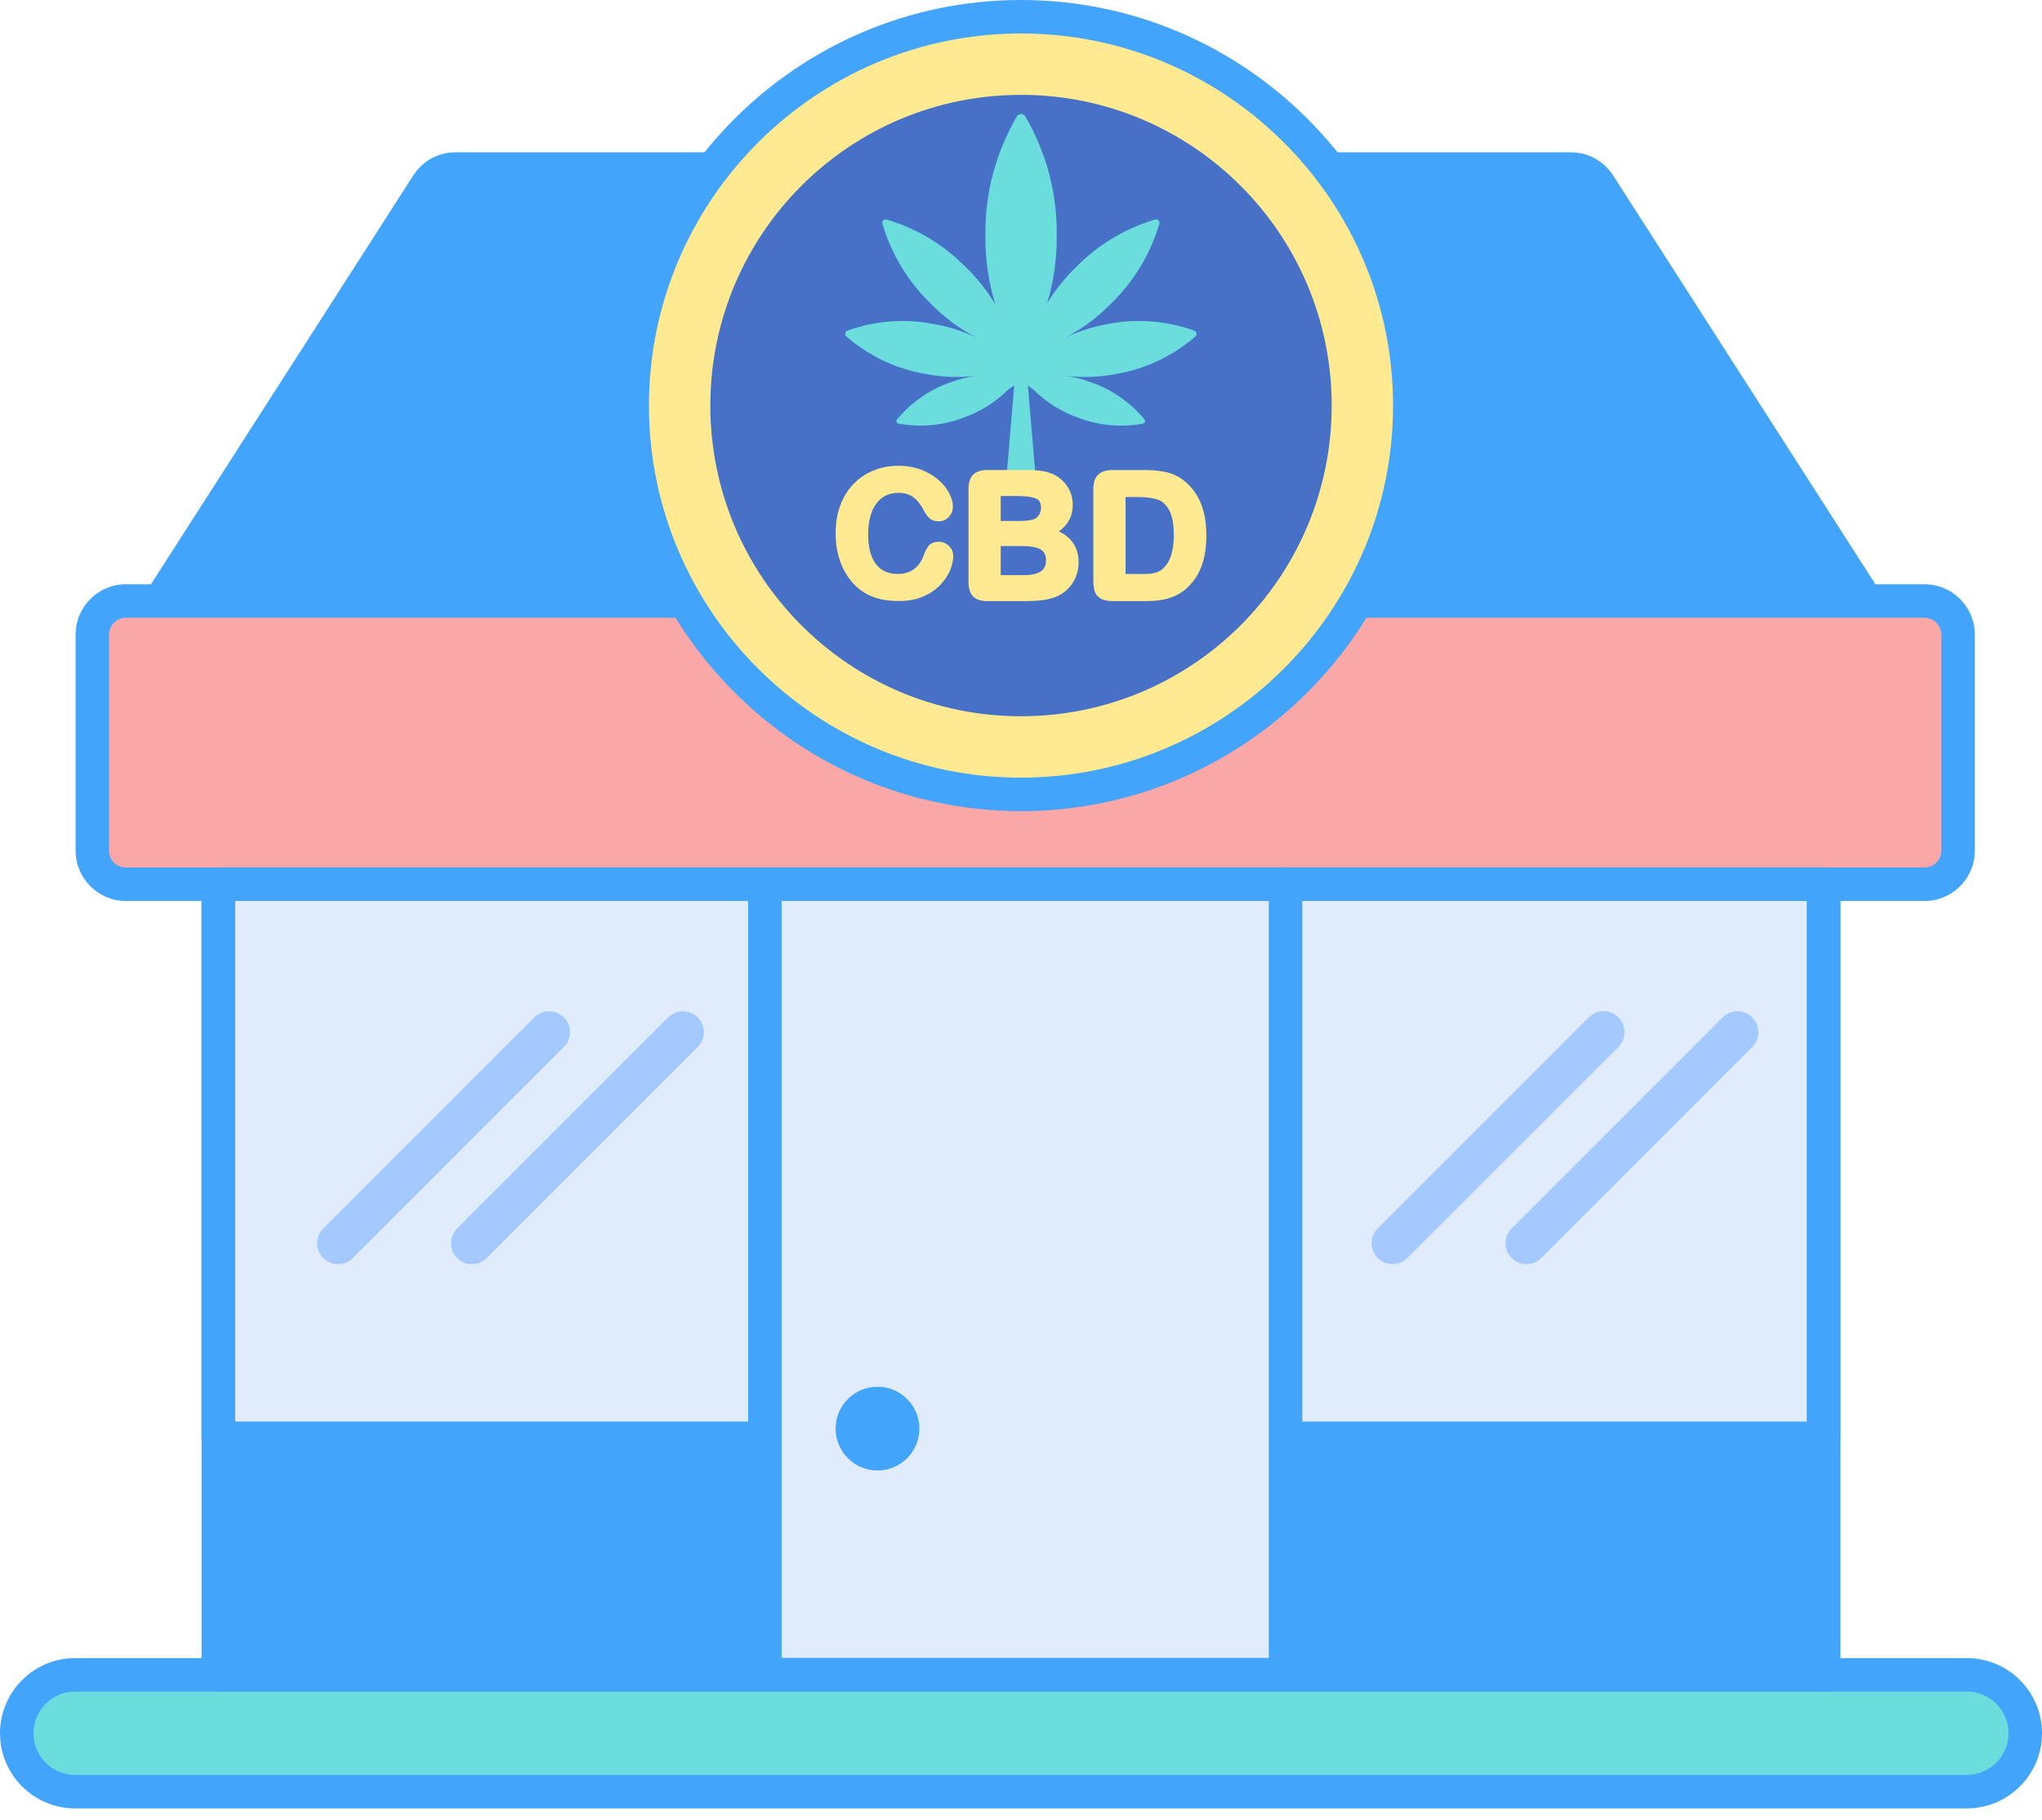 <svg width="101" height="90" viewBox="0 0 101 90" fill="none" xmlns="http://www.w3.org/2000/svg">
<path d="M92.309 29.725L79.091 9.123C78.786 8.648 78.261 8.361 77.697 8.361H67.943H67.187H33.041H22.53C21.966 8.361 21.441 8.648 21.137 9.123L7.919 29.725H92.309Z" fill="#42A4FA"/>
<path d="M92.309 30.553H7.918C7.616 30.553 7.337 30.387 7.192 30.122C7.047 29.856 7.058 29.532 7.221 29.278L20.44 8.676C20.898 7.96 21.68 7.533 22.53 7.533H77.697C78.547 7.533 79.328 7.96 79.787 8.675L93.006 29.278C93.169 29.532 93.18 29.856 93.035 30.122C92.89 30.387 92.611 30.553 92.309 30.553ZM9.433 28.897H90.794L78.394 9.57C78.241 9.331 77.981 9.189 77.697 9.189H22.53C22.247 9.189 21.986 9.331 21.833 9.57L9.433 28.897Z" fill="#42A4FA"/>
<path d="M10.798 43.731H90.203V82.833H10.798V43.731Z" fill="#42A4FA"/>
<path d="M10.798 43.731H90.203V71.136H10.798V43.731Z" fill="#E0EBFC"/>
<path d="M95.193 43.731H6.223C5.309 43.731 4.567 42.99 4.567 42.075V31.381C4.567 30.466 5.309 29.725 6.223 29.725H95.193C96.107 29.725 96.848 30.466 96.848 31.381V42.075C96.848 42.99 96.107 43.731 95.193 43.731Z" fill="#F9A7A7"/>
<path d="M95.193 44.559H6.223C4.853 44.559 3.74 43.445 3.74 42.075V31.381C3.74 30.011 4.853 28.897 6.223 28.897H95.193C96.563 28.897 97.677 30.011 97.677 31.381V42.075C97.677 43.445 96.562 44.559 95.193 44.559ZM6.223 30.553C5.767 30.553 5.395 30.924 5.395 31.381V42.075C5.395 42.532 5.767 42.903 6.223 42.903H95.193C95.65 42.903 96.021 42.532 96.021 42.075V31.381C96.021 30.924 95.65 30.553 95.193 30.553H6.223Z" fill="#42A4FA"/>
<path d="M97.284 88.609H3.716C2.121 88.609 0.828 87.316 0.828 85.721C0.828 84.126 2.121 82.832 3.716 82.832H97.285C98.88 82.832 100.173 84.126 100.173 85.721C100.173 87.316 98.88 88.609 97.284 88.609V88.609Z" fill="#6BDDDD"/>
<path d="M90.203 71.964H10.798C10.341 71.964 9.97 71.593 9.97 71.136V43.731C9.97 43.274 10.341 42.903 10.798 42.903H90.203C90.659 42.903 91.03 43.274 91.03 43.731V71.136C91.03 71.593 90.66 71.964 90.203 71.964ZM11.626 70.308H89.375V44.559H11.626V70.308Z" fill="#42A4FA"/>
<path d="M37.831 43.731H63.584V82.833H37.831V43.731Z" fill="#E0EBFC"/>
<path d="M43.402 72.725C44.546 72.725 45.473 71.798 45.473 70.655C45.473 69.511 44.546 68.584 43.402 68.584C42.258 68.584 41.331 69.511 41.331 70.655C41.331 71.798 42.258 72.725 43.402 72.725Z" fill="#42A4FA"/>
<path d="M63.584 83.66H37.832C37.375 83.66 37.004 83.29 37.004 82.832V43.731C37.004 43.274 37.375 42.903 37.832 42.903H63.585C64.042 42.903 64.413 43.274 64.413 43.731V82.832C64.412 83.29 64.042 83.66 63.584 83.66ZM38.66 82.005H62.757V44.559H38.66V82.005Z" fill="#42A4FA"/>
<path d="M90.203 83.66H10.798C10.341 83.66 9.97 83.29 9.97 82.832V43.731C9.97 43.274 10.341 42.903 10.798 42.903H90.203C90.659 42.903 91.03 43.274 91.03 43.731V82.832C91.03 83.29 90.66 83.66 90.203 83.66ZM11.626 82.005H89.375V44.559H11.626V82.005Z" fill="#42A4FA"/>
<path d="M97.284 89.437H3.716C1.667 89.437 0 87.77 0 85.721C0 83.671 1.667 82.004 3.716 82.004H97.285C99.334 82.004 101.001 83.671 101.001 85.721C101.001 87.77 99.334 89.437 97.284 89.437ZM3.716 83.66C2.58 83.66 1.656 84.585 1.656 85.721C1.656 86.857 2.58 87.782 3.716 87.782H97.285C98.421 87.782 99.345 86.857 99.345 85.721C99.345 84.585 98.421 83.66 97.285 83.66H3.716Z" fill="#42A4FA"/>
<path d="M16.72 62.522C16.455 62.522 16.191 62.421 15.988 62.219C15.584 61.815 15.584 61.16 15.988 60.756L26.426 50.318C26.83 49.914 27.485 49.914 27.889 50.318C28.293 50.723 28.294 51.378 27.889 51.782L17.452 62.219C17.25 62.421 16.985 62.522 16.72 62.522V62.522Z" fill="#A4C9FF"/>
<path d="M23.343 62.522C23.078 62.522 22.814 62.421 22.611 62.219C22.207 61.814 22.207 61.159 22.611 60.755L33.049 50.318C33.453 49.913 34.108 49.913 34.512 50.318C34.916 50.722 34.916 51.377 34.512 51.781L24.075 62.218C23.873 62.421 23.608 62.522 23.343 62.522V62.522Z" fill="#A4C9FF"/>
<path d="M68.876 62.522C68.611 62.522 68.347 62.421 68.144 62.219C67.74 61.814 67.74 61.159 68.144 60.755L78.582 50.318C78.986 49.913 79.641 49.913 80.045 50.318C80.449 50.722 80.45 51.377 80.045 51.781L69.608 62.219C69.406 62.421 69.141 62.522 68.876 62.522Z" fill="#A4C9FF"/>
<path d="M75.499 62.522C75.234 62.522 74.97 62.421 74.767 62.219C74.363 61.814 74.363 61.159 74.767 60.755L85.205 50.318C85.609 49.913 86.264 49.913 86.668 50.318C87.072 50.722 87.073 51.377 86.668 51.781L76.231 62.219C76.029 62.421 75.764 62.522 75.499 62.522Z" fill="#A4C9FF"/>
<path d="M50.5 39.287C39.897 39.287 31.27 30.661 31.27 20.058C31.27 9.454 39.897 0.828 50.5 0.828C61.104 0.828 69.73 9.454 69.73 20.058C69.73 30.661 61.104 39.287 50.5 39.287Z" fill="#FFEA92"/>
<path d="M50.5 35.424C58.987 35.424 65.867 28.544 65.867 20.057C65.867 11.571 58.987 4.691 50.5 4.691C42.014 4.691 35.134 11.571 35.134 20.057C35.134 28.544 42.014 35.424 50.5 35.424Z" fill="#4671C6"/>
<path d="M55.238 18.489C56.659 18.246 57.993 17.615 59.123 16.646C59.224 16.559 59.192 16.393 59.066 16.349C57.663 15.852 56.192 15.745 54.779 16.03C54.066 16.152 53.375 16.372 52.721 16.683C53.555 16.242 54.314 15.675 54.972 14.997C56.079 13.921 56.894 12.575 57.343 11.072C57.382 10.942 57.259 10.819 57.129 10.858C55.626 11.307 54.279 12.122 53.204 13.229C52.66 13.757 52.187 14.351 51.794 14.996C52.124 13.898 52.283 12.763 52.266 11.621C52.297 9.589 51.767 7.578 50.716 5.762C50.622 5.599 50.385 5.599 50.291 5.762C49.24 7.578 48.71 9.589 48.741 11.621C48.723 12.785 48.89 13.943 49.233 15.061C48.832 14.39 48.346 13.775 47.784 13.229C46.709 12.122 45.362 11.307 43.859 10.858C43.729 10.819 43.606 10.942 43.645 11.072C44.094 12.575 44.909 13.921 46.016 14.997C46.674 15.674 47.433 16.241 48.267 16.683C47.613 16.372 46.922 16.152 46.209 16.03C44.796 15.745 43.325 15.852 41.922 16.349C41.795 16.393 41.764 16.559 41.865 16.646C42.995 17.615 44.329 18.246 45.75 18.489C46.598 18.66 47.467 18.689 48.33 18.578C47.874 18.637 47.428 18.749 46.999 18.913C45.984 19.265 45.08 19.892 44.368 20.742C44.303 20.819 44.346 20.936 44.445 20.953C45.537 21.147 46.632 21.047 47.636 20.664C48.469 20.376 49.226 19.902 49.864 19.271L50.166 19.056L49.765 23.791C49.748 23.991 49.905 24.162 50.106 24.162H50.503H50.9C51.101 24.162 51.258 23.991 51.241 23.791L50.841 19.068L51.114 19.271H51.114C51.753 19.901 52.51 20.375 53.342 20.664C54.346 21.047 55.441 21.148 56.533 20.953C56.632 20.936 56.675 20.819 56.61 20.742C55.898 19.892 54.995 19.265 53.98 18.913C53.547 18.748 53.097 18.636 52.638 18.577V18.576C53.507 18.691 54.383 18.662 55.238 18.489V18.489Z" fill="#6BDDDD"/>
<path d="M46.433 26.793C46.203 26.793 46.029 26.868 45.916 27.015C45.827 27.132 45.751 27.283 45.694 27.456C45.582 27.764 45.415 27.998 45.199 28.154C44.984 28.308 44.714 28.386 44.396 28.386C44.103 28.386 43.845 28.317 43.63 28.18C43.416 28.044 43.248 27.832 43.129 27.551C43.005 27.258 42.942 26.881 42.942 26.43C42.942 25.76 43.082 25.241 43.359 24.887C43.628 24.541 43.981 24.373 44.438 24.373C44.721 24.373 44.959 24.439 45.147 24.569C45.341 24.702 45.515 24.91 45.662 25.187C45.769 25.39 45.868 25.532 45.962 25.622C46.075 25.728 46.236 25.782 46.441 25.782C46.633 25.782 46.799 25.708 46.934 25.563C47.065 25.421 47.132 25.254 47.132 25.067C47.132 24.772 47.017 24.46 46.79 24.14C46.568 23.826 46.247 23.561 45.836 23.351C45.425 23.141 44.952 23.035 44.43 23.035C44.003 23.035 43.594 23.112 43.215 23.265C42.834 23.419 42.496 23.646 42.213 23.939C41.93 24.233 41.709 24.59 41.558 25.002C41.408 25.41 41.332 25.876 41.332 26.388C41.332 26.703 41.362 27.005 41.421 27.286C41.481 27.569 41.572 27.839 41.692 28.089C41.812 28.339 41.959 28.569 42.13 28.773C42.323 28.998 42.538 29.183 42.77 29.322C43.001 29.46 43.26 29.563 43.542 29.628C43.818 29.693 44.128 29.725 44.464 29.725C44.912 29.725 45.312 29.651 45.653 29.506C45.995 29.361 46.28 29.167 46.502 28.932C46.722 28.699 46.886 28.456 46.99 28.211C47.094 27.963 47.148 27.727 47.148 27.509C47.148 27.307 47.077 27.135 46.935 26.998C46.796 26.862 46.627 26.793 46.433 26.793V26.793Z" fill="#FFEA92"/>
<path d="M52.372 26.279C52.829 25.965 53.06 25.523 53.06 24.962C53.06 24.764 53.026 24.573 52.961 24.394C52.896 24.215 52.8 24.05 52.675 23.902C52.552 23.755 52.407 23.632 52.247 23.536C52.059 23.422 51.844 23.344 51.608 23.304C51.385 23.266 51.119 23.247 50.818 23.247H48.832C48.52 23.247 48.285 23.324 48.133 23.477C47.981 23.629 47.904 23.867 47.904 24.184V28.791C47.904 29.102 47.978 29.337 48.126 29.492C48.276 29.649 48.513 29.729 48.832 29.729H50.706C51.035 29.729 51.328 29.712 51.577 29.679C51.834 29.645 52.066 29.585 52.269 29.5C52.598 29.356 52.863 29.129 53.057 28.826C53.251 28.524 53.349 28.18 53.349 27.805C53.348 27.101 53.02 26.588 52.372 26.279ZM51.407 25.434C51.339 25.56 51.244 25.642 51.117 25.686C50.968 25.738 50.746 25.764 50.458 25.764H49.497V24.532H50.328C50.752 24.532 51.066 24.578 51.262 24.668C51.36 24.713 51.49 24.81 51.49 25.125C51.49 25.239 51.464 25.338 51.407 25.434V25.434ZM49.497 27.007H50.613C51.008 27.007 51.304 27.068 51.492 27.188C51.656 27.294 51.737 27.466 51.737 27.713C51.737 28.027 51.624 28.444 50.655 28.444H49.497V27.007Z" fill="#FFEA92"/>
<path d="M58.651 23.847C58.386 23.615 58.087 23.454 57.76 23.37C57.446 23.288 57.067 23.248 56.634 23.248H55.016C54.701 23.248 54.463 23.325 54.31 23.479C54.156 23.633 54.078 23.87 54.078 24.185V28.679C54.078 28.895 54.097 29.069 54.137 29.209C54.184 29.378 54.287 29.51 54.44 29.602C54.584 29.687 54.78 29.729 55.041 29.729H56.659C56.949 29.729 57.213 29.71 57.446 29.672C57.685 29.634 57.911 29.566 58.12 29.47C58.33 29.374 58.527 29.245 58.705 29.084C58.928 28.88 59.112 28.645 59.255 28.385C59.396 28.128 59.502 27.835 59.569 27.516C59.636 27.201 59.669 26.851 59.669 26.472C59.669 25.308 59.326 24.425 58.651 23.847V23.847ZM55.672 24.582H56.316C56.675 24.582 56.984 24.621 57.234 24.698C57.461 24.767 57.649 24.93 57.81 25.195C57.975 25.467 58.058 25.893 58.058 26.463C58.058 27.263 57.87 27.828 57.495 28.144C57.42 28.21 57.33 28.262 57.226 28.299C57.115 28.339 57.007 28.363 56.905 28.373C56.794 28.383 56.636 28.389 56.437 28.389H55.672V24.582Z" fill="#FFEA92"/>
<path d="M50.5 40.115C39.44 40.115 30.443 31.117 30.443 20.058C30.443 8.998 39.44 0 50.5 0C61.56 0 70.558 8.998 70.558 20.058C70.558 31.117 61.56 40.115 50.5 40.115ZM50.5 1.656C40.353 1.656 32.098 9.911 32.098 20.058C32.098 30.204 40.353 38.459 50.5 38.459C60.647 38.459 68.902 30.204 68.902 20.058C68.902 9.911 60.647 1.656 50.5 1.656Z" fill="#42A4FA"/>
</svg>

